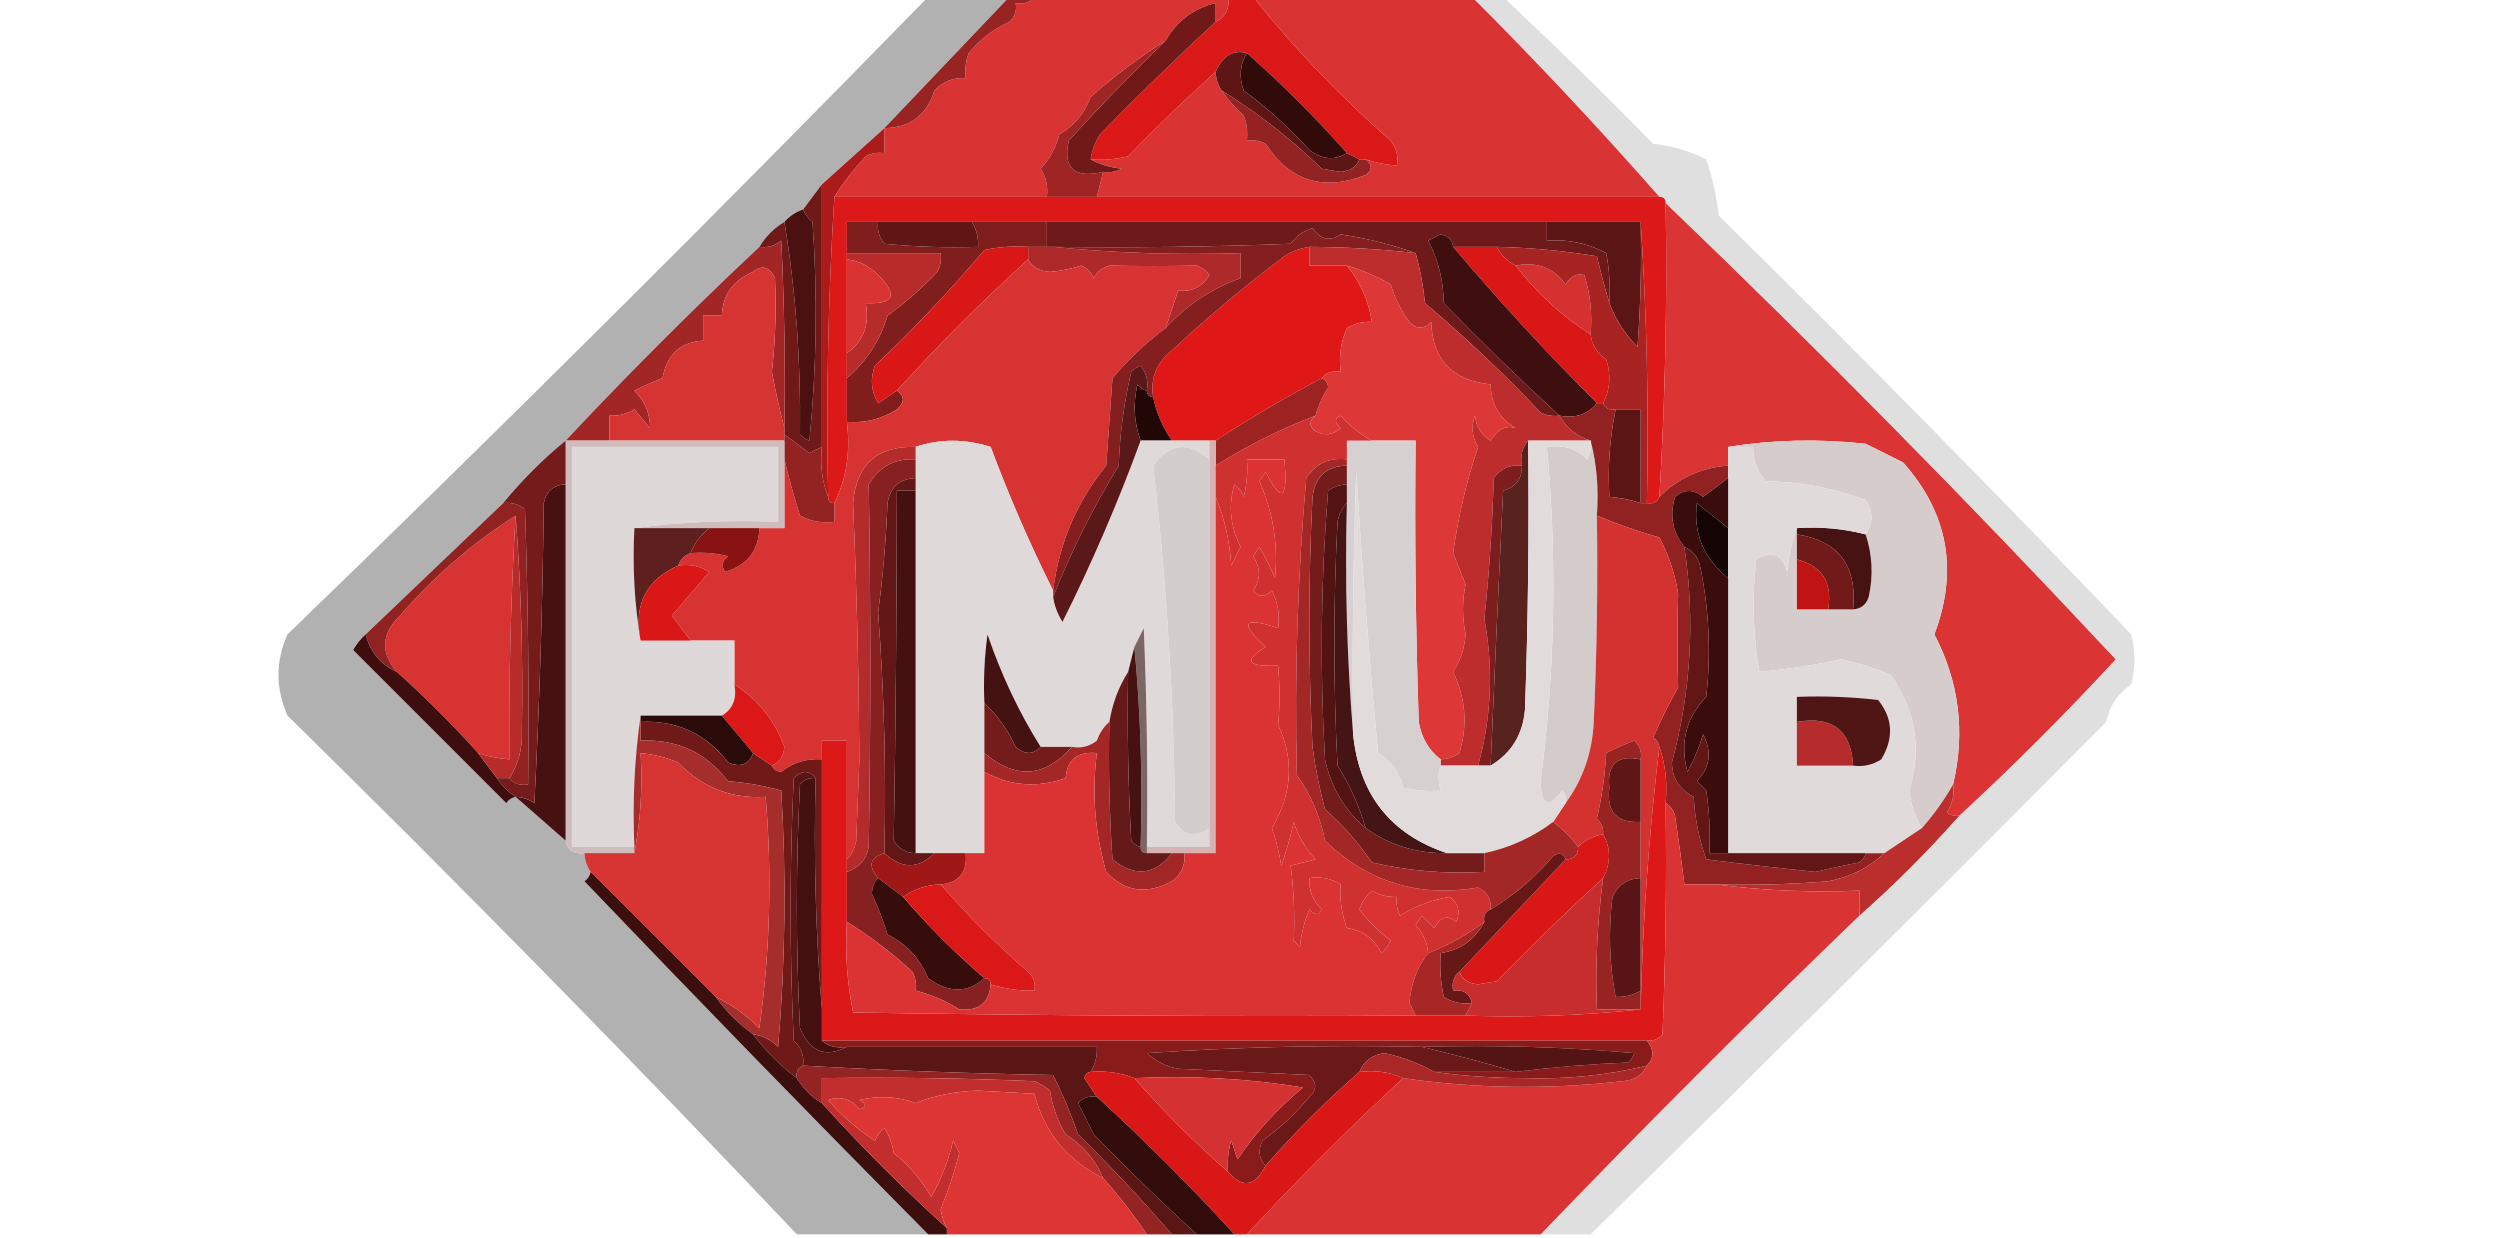 <?xml version="1.0" encoding="UTF-8"?>
<!DOCTYPE svg PUBLIC "-//W3C//DTD SVG 1.1//EN" "http://www.w3.org/Graphics/SVG/1.1/DTD/svg11.dtd">
<svg xmlns="http://www.w3.org/2000/svg" version="1.1" width="400px" height="198px" style="shape-rendering:geometricPrecision; text-rendering:geometricPrecision; image-rendering:optimizeQuality; fill-rule:evenodd; clip-rule:evenodd" xmlns:xlink="http://www.w3.org/1999/xlink">
<g><path style="opacity:0.307" fill="#030101" d="M 148.5,-0.5 C 152.833,-0.5 157.167,-0.5 161.5,-0.5C 154.833,6.5 148.167,13.5 141.5,20.5C 138.167,23.5 134.833,26.5 131.5,29.5C 130.512,30.795 129.512,32.128 128.5,33.5C 127.29,33.932 126.29,34.599 125.5,35.5C 123.833,36.5 122.5,37.833 121.5,39.5C 110.833,49.5 100.5,59.833 90.5,70.5C 86.833,73.5 83.5,76.833 80.5,80.5C 73.14,87.528 65.807,94.528 58.5,101.5C 57.733,102.172 57.066,103.005 56.5,104C 64.667,112.167 72.833,120.333 81,128.5C 81.383,127.944 81.883,127.611 82.5,127.5C 85.167,129.833 87.833,132.167 90.5,134.5C 90.821,136.048 91.821,136.715 93.5,136.5C 93.557,137.609 93.89,138.609 94.5,139.5C 94.389,140.117 94.056,140.617 93.5,141C 111.673,160.006 130.006,178.84 148.5,197.5C 141.5,197.5 134.5,197.5 127.5,197.5C 100.898,169.397 73.731,141.73 46,114.5C 44.077,110.138 44.077,105.805 46,101.5C 80.674,67.993 114.84,33.993 148.5,-0.5 Z"/></g>
<g><path style="opacity:1" fill="#da3333" d="M 165.5,-0.5 C 175.833,-0.5 186.167,-0.5 196.5,-0.5C 196.771,1.38 196.104,2.713 194.5,3.5C 194.5,2.5 194.5,1.5 194.5,0.5C 190.999,1.328 188.332,3.328 186.5,6.5C 182.311,9.155 178.311,12.155 174.5,15.5C 173.557,18.109 171.89,20.109 169.5,21.5C 168.92,23.637 167.92,25.47 166.5,27C 167.38,28.356 167.714,29.856 167.5,31.5C 156.167,31.5 144.833,31.5 133.5,31.5C 134.896,29.252 136.563,27.086 138.5,25C 139.448,24.517 140.448,24.351 141.5,24.5C 141.5,23.167 141.5,21.833 141.5,20.5C 145.589,20.451 148.256,18.451 149.5,14.5C 150.85,13.05 152.516,12.383 154.5,12.5C 154.343,11.127 154.51,9.793 155,8.5C 156.759,6.333 158.926,4.666 161.5,3.5C 162.386,2.675 162.719,1.675 162.5,0.5C 163.791,0.737 164.791,0.404 165.5,-0.5 Z"/></g>
<g><path style="opacity:1" fill="#da3333" d="M 200.5,-0.5 C 212.167,-0.5 223.833,-0.5 235.5,-0.5C 245.866,9.865 255.866,20.532 265.5,31.5C 235.5,31.5 205.5,31.5 175.5,31.5C 175.833,30.167 176.167,28.833 176.5,27.5C 177.552,27.649 178.552,27.483 179.5,27C 177.618,26.802 175.952,26.302 174.5,25.5C 176.527,25.662 178.527,25.495 180.5,25C 185.035,20.297 189.702,15.797 194.5,11.5C 194.557,12.609 194.89,13.609 195.5,14.5C 196.458,15.962 197.624,17.295 199,18.5C 199.49,19.793 199.657,21.127 199.5,22.5C 200.552,22.351 201.552,22.517 202.5,23C 206.382,28.975 211.715,30.642 218.5,28C 219.598,27.23 219.598,26.397 218.5,25.5C 220.117,26.038 221.784,26.371 223.5,26.5C 223.762,25.022 223.429,23.689 222.5,22.5C 214.422,15.425 207.089,7.758 200.5,-0.5 Z"/></g>
<g><path style="opacity:0.127" fill="#050101" d="M 235.5,-0.5 C 237.167,-0.5 238.833,-0.5 240.5,-0.5C 248.605,7.104 256.605,14.937 264.5,23C 267.506,23.332 270.34,24.166 273,25.5C 273.988,28.424 274.654,31.424 275,34.5C 297.28,56.448 319.28,78.781 341,101.5C 341.667,104.167 341.667,106.833 341,109.5C 338.852,110.977 337.518,112.977 337,115.5C 309.605,143.062 282.105,170.395 254.5,197.5C 251.833,197.5 249.167,197.5 246.5,197.5C 263.167,180.167 280.167,163.167 297.5,146.5C 303.113,141.554 308.446,136.221 313.5,130.5C 322.119,122.548 330.452,114.215 338.5,105.5C 315.175,80.508 291.175,56.175 266.5,32.5C 266.5,31.833 266.167,31.5 265.5,31.5C 255.866,20.532 245.866,9.865 235.5,-0.5 Z"/></g>
<g><path style="opacity:1" fill="#da1818" d="M 196.5,-0.5 C 197.833,-0.5 199.167,-0.5 200.5,-0.5C 207.089,7.758 214.422,15.425 222.5,22.5C 223.429,23.689 223.762,25.022 223.5,26.5C 221.784,26.371 220.117,26.038 218.5,25.5C 218.167,25.5 217.833,25.5 217.5,25.5C 216.833,25.167 216.167,24.833 215.5,24.5C 210.5,18.833 205.167,13.5 199.5,8.5C 197.315,7.913 195.648,8.913 194.5,11.5C 189.702,15.797 185.035,20.297 180.5,25C 178.527,25.495 176.527,25.662 174.5,25.5C 174.709,24.078 175.209,22.745 176,21.5C 182.009,15.325 188.175,9.325 194.5,3.5C 196.104,2.713 196.771,1.38 196.5,-0.5 Z"/></g>
<g><path style="opacity:1" fill="#972323" d="M 161.5,-0.5 C 162.833,-0.5 164.167,-0.5 165.5,-0.5C 164.791,0.404 163.791,0.737 162.5,0.5C 162.719,1.675 162.386,2.675 161.5,3.5C 158.926,4.666 156.759,6.333 155,8.5C 154.51,9.793 154.343,11.127 154.5,12.5C 152.516,12.383 150.85,13.05 149.5,14.5C 148.256,18.451 145.589,20.451 141.5,20.5C 148.167,13.5 154.833,6.5 161.5,-0.5 Z"/></g>
<g><path style="opacity:1" fill="#9f2525" d="M 186.5,6.5 C 181.145,11.687 175.979,17.021 171,22.5C 170.044,26.925 171.877,28.592 176.5,27.5C 176.167,28.833 175.833,30.167 175.5,31.5C 172.833,31.5 170.167,31.5 167.5,31.5C 167.714,29.856 167.38,28.356 166.5,27C 167.92,25.47 168.92,23.637 169.5,21.5C 171.89,20.109 173.557,18.109 174.5,15.5C 178.311,12.155 182.311,9.155 186.5,6.5 Z"/></g>
<g><path style="opacity:1" fill="#711919" d="M 194.5,3.5 C 188.175,9.325 182.009,15.325 176,21.5C 175.209,22.745 174.709,24.078 174.5,25.5C 175.952,26.302 177.618,26.802 179.5,27C 178.552,27.483 177.552,27.649 176.5,27.5C 171.877,28.592 170.044,26.925 171,22.5C 175.979,17.021 181.145,11.687 186.5,6.5C 188.332,3.328 190.999,1.328 194.5,0.5C 194.5,1.5 194.5,2.5 194.5,3.5 Z"/></g>
<g><path style="opacity:1" fill="#300b0a" d="M 199.5,8.5 C 205.167,13.5 210.5,18.833 215.5,24.5C 213.565,25.709 211.565,25.542 209.5,24C 206.299,20.464 202.799,17.297 199,14.5C 198.211,12.288 198.378,10.288 199.5,8.5 Z"/></g>
<g><path style="opacity:1" fill="#5d1516" d="M 199.5,8.5 C 198.378,10.288 198.211,12.288 199,14.5C 202.799,17.297 206.299,20.464 209.5,24C 211.565,25.542 213.565,25.709 215.5,24.5C 216.167,24.833 216.833,25.167 217.5,25.5C 217.03,26.694 216.03,27.36 214.5,27.5C 213.5,27.333 212.5,27.167 211.5,27C 206.583,22.244 201.25,18.077 195.5,14.5C 194.89,13.609 194.557,12.609 194.5,11.5C 195.648,8.913 197.315,7.913 199.5,8.5 Z"/></g>
<g><path style="opacity:1" fill="#932222" d="M 195.5,14.5 C 201.25,18.077 206.583,22.244 211.5,27C 212.5,27.167 213.5,27.333 214.5,27.5C 216.03,27.36 217.03,26.694 217.5,25.5C 217.833,25.5 218.167,25.5 218.5,25.5C 219.598,26.397 219.598,27.23 218.5,28C 211.715,30.642 206.382,28.975 202.5,23C 201.552,22.517 200.552,22.351 199.5,22.5C 199.657,21.127 199.49,19.793 199,18.5C 197.624,17.295 196.458,15.962 195.5,14.5 Z"/></g>
<g><path style="opacity:1" fill="#dc1918" d="M 133.5,31.5 C 144.833,31.5 156.167,31.5 167.5,31.5C 170.167,31.5 172.833,31.5 175.5,31.5C 205.5,31.5 235.5,31.5 265.5,31.5C 266.167,31.5 266.5,31.833 266.5,32.5C 266.771,48.195 266.437,63.862 265.5,79.5C 265.158,80.338 264.492,80.672 263.5,80.5C 263.829,65.324 263.496,50.324 262.5,35.5C 257.5,35.5 252.5,35.5 247.5,35.5C 220.833,35.5 194.167,35.5 167.5,35.5C 163.5,35.5 159.5,35.5 155.5,35.5C 150.5,35.5 145.5,35.5 140.5,35.5C 138.833,35.5 137.167,35.5 135.5,35.5C 135.5,37.167 135.5,38.833 135.5,40.5C 135.5,40.833 135.5,41.167 135.5,41.5C 135.5,46.5 135.5,51.5 135.5,56.5C 135.5,57.833 135.5,59.167 135.5,60.5C 135.5,62.833 135.5,65.167 135.5,67.5C 136.097,72.294 135.43,76.627 133.5,80.5C 132.833,80.5 132.5,80.167 132.5,79.5C 132.17,63.325 132.504,47.325 133.5,31.5 Z"/></g>
<g><path style="opacity:1" fill="#db3434" d="M 266.5,32.5 C 291.175,56.175 315.175,80.508 338.5,105.5C 330.452,114.215 322.119,122.548 313.5,130.5C 312.761,130.631 312.094,130.464 311.5,130C 312.38,128.644 312.714,127.144 312.5,125.5C 314.469,117.117 313.469,109.117 309.5,101.5C 313.364,91.263 311.697,82.096 304.5,74C 302.5,73 300.5,72 298.5,71C 290.988,70.178 283.655,70.345 276.5,71.5C 276.5,72.5 276.5,73.5 276.5,74.5C 272.182,74.827 268.515,76.494 265.5,79.5C 266.437,63.862 266.771,48.195 266.5,32.5 Z"/></g>
<g><path style="opacity:1" fill="#5b1515" d="M 247.5,35.5 C 252.5,35.5 257.5,35.5 262.5,35.5C 262.666,42.175 262.5,48.842 262,55.5C 259.964,53.408 258.464,51.075 257.5,48.5C 257.664,45.813 257.497,43.146 257,40.5C 254.049,38.924 250.883,38.257 247.5,38.5C 247.5,37.5 247.5,36.5 247.5,35.5 Z"/></g>
<g><path style="opacity:1" fill="#6f1a1a" d="M 167.5,35.5 C 194.167,35.5 220.833,35.5 247.5,35.5C 247.5,36.5 247.5,37.5 247.5,38.5C 250.883,38.257 254.049,38.924 257,40.5C 257.497,43.146 257.664,45.813 257.5,48.5C 256.79,46.107 256.123,43.607 255.5,41C 250.05,40.114 244.716,39.614 239.5,39.5C 237.167,39.5 234.833,39.5 232.5,39.5C 232.38,38.414 231.713,37.747 230.5,37.5C 229.833,37.833 229.167,38.167 228.5,38.5C 230.13,41.578 230.963,44.911 231,48.5C 237.116,54.786 243.283,60.786 249.5,66.5C 248.448,66.65 247.448,66.483 246.5,66C 240.636,59.801 234.469,53.968 228,48.5C 227.728,45.746 227.228,43.08 226.5,40.5C 222.706,39.137 218.706,38.137 214.5,37.5C 212.79,38.687 211.29,38.354 210,36.5C 208.566,36.93 207.399,37.764 206.5,39C 193.838,39.5 181.171,39.667 168.5,39.5C 168.167,39.5 167.833,39.5 167.5,39.5C 167.5,38.167 167.5,36.833 167.5,35.5 Z"/></g>
<g><path style="opacity:1" fill="#801d1d" d="M 140.5,35.5 C 140.33,36.822 140.663,37.989 141.5,39C 146.489,39.499 151.489,39.666 156.5,39.5C 156.567,38.041 156.234,36.708 155.5,35.5C 159.5,35.5 163.5,35.5 167.5,35.5C 167.5,36.833 167.5,38.167 167.5,39.5C 166.5,39.5 165.5,39.5 164.5,39.5C 162.143,39.337 159.81,39.503 157.5,40C 151.977,46.522 146.143,52.688 140,58.5C 139.192,60.579 139.359,62.579 140.5,64.5C 141.518,63.807 142.518,63.141 143.5,62.5C 144.776,63.386 144.776,64.386 143.5,65.5C 141.057,67.055 138.39,67.722 135.5,67.5C 135.5,65.167 135.5,62.833 135.5,60.5C 138.621,57.861 140.788,54.528 142,50.5C 144.895,48.392 147.561,46.059 150,43.5C 150.483,42.552 150.649,41.552 150.5,40.5C 145.5,40.5 140.5,40.5 135.5,40.5C 135.5,38.833 135.5,37.167 135.5,35.5C 137.167,35.5 138.833,35.5 140.5,35.5 Z"/></g>
<g><path style="opacity:1" fill="#611616" d="M 140.5,35.5 C 145.5,35.5 150.5,35.5 155.5,35.5C 156.234,36.708 156.567,38.041 156.5,39.5C 151.489,39.666 146.489,39.499 141.5,39C 140.663,37.989 140.33,36.822 140.5,35.5 Z"/></g>
<g><path style="opacity:1" fill="#da1717" d="M 164.5,39.5 C 164.5,40.167 164.5,40.833 164.5,41.5C 157.167,48.167 150.167,55.167 143.5,62.5C 142.518,63.141 141.518,63.807 140.5,64.5C 139.359,62.579 139.192,60.579 140,58.5C 146.143,52.688 151.977,46.522 157.5,40C 159.81,39.503 162.143,39.337 164.5,39.5 Z"/></g>
<g><path style="opacity:1" fill="#da1717" d="M 232.5,39.5 C 234.833,39.5 237.167,39.5 239.5,39.5C 240.167,40.833 241.167,41.833 242.5,42.5C 245.895,46.898 249.895,50.564 254.5,53.5C 254.685,55.196 255.519,56.529 257,57.5C 257.796,60.038 257.629,62.372 256.5,64.5C 256.167,64.5 255.833,64.5 255.5,64.5C 247.443,56.447 239.777,48.113 232.5,39.5 Z"/></g>
<g><path style="opacity:1" fill="#ae2929" d="M 164.5,39.5 C 165.5,39.5 166.5,39.5 167.5,39.5C 167.833,39.5 168.167,39.5 168.5,39.5C 178.319,40.494 188.319,40.827 198.5,40.5C 198.5,41.833 198.5,43.167 198.5,44.5C 193.825,46.17 189.825,48.836 186.5,52.5C 187.167,50.5 187.833,48.5 188.5,46.5C 190.716,46.725 192.383,45.892 193.5,44C 192.975,43.308 192.308,42.808 191.5,42.5C 186.855,42.589 182.189,42.589 177.5,42.5C 176.353,42.818 175.519,43.484 175,44.5C 174.612,43.572 173.945,42.905 173,42.5C 171.374,43.018 169.707,43.352 168,43.5C 166.319,43.392 165.152,42.725 164.5,41.5C 164.5,40.833 164.5,40.167 164.5,39.5 Z"/></g>
<g><path style="opacity:1" fill="#df1717" d="M 209.5,39.5 C 209.5,40.5 209.5,41.5 209.5,42.5C 211.5,42.5 213.5,42.5 215.5,42.5C 217.644,45.122 218.977,48.122 219.5,51.5C 218.07,51.421 216.736,51.754 215.5,52.5C 214.526,54.743 214.192,57.076 214.5,59.5C 213.209,59.263 212.209,59.596 211.5,60.5C 205.669,63.581 200.002,66.915 194.5,70.5C 194.167,70.5 193.833,70.5 193.5,70.5C 191.5,70.5 189.5,70.5 187.5,70.5C 186.011,68.355 185.011,66.022 184.5,63.5C 184.104,60.956 184.771,58.789 186.5,57C 192.49,51.35 198.824,46.017 205.5,41C 206.745,40.209 208.078,39.709 209.5,39.5 Z"/></g>
<g><path style="opacity:1" fill="#ab1b1b" d="M 141.5,20.5 C 141.5,21.833 141.5,23.167 141.5,24.5C 140.448,24.351 139.448,24.517 138.5,25C 136.563,27.086 134.896,29.252 133.5,31.5C 132.504,47.325 132.17,63.325 132.5,79.5C 131.527,77.052 131.194,74.385 131.5,71.5C 131.5,57.5 131.5,43.5 131.5,29.5C 134.833,26.5 138.167,23.5 141.5,20.5 Z"/></g>
<g><path style="opacity:1" fill="#b82b2b" d="M 135.5,41.5 C 135.5,41.167 135.5,40.833 135.5,40.5C 140.5,40.5 145.5,40.5 150.5,40.5C 150.649,41.552 150.483,42.552 150,43.5C 147.561,46.059 144.895,48.392 142,50.5C 140.788,54.528 138.621,57.861 135.5,60.5C 135.5,59.167 135.5,57.833 135.5,56.5C 138.172,54.609 139.172,51.942 138.5,48.5C 143.062,48.721 143.728,47.221 140.5,44C 139.1,42.562 137.433,41.729 135.5,41.5 Z"/></g>
<g><path style="opacity:1" fill="#da3333" d="M 135.5,41.5 C 137.433,41.729 139.1,42.562 140.5,44C 143.728,47.221 143.062,48.721 138.5,48.5C 139.172,51.942 138.172,54.609 135.5,56.5C 135.5,51.5 135.5,46.5 135.5,41.5 Z"/></g>
<g><path style="opacity:1" fill="#d83333" d="M 164.5,41.5 C 165.152,42.725 166.319,43.392 168,43.5C 169.707,43.352 171.374,43.018 173,42.5C 173.945,42.905 174.612,43.572 175,44.5C 175.519,43.484 176.353,42.818 177.5,42.5C 182.189,42.589 186.855,42.589 191.5,42.5C 192.308,42.808 192.975,43.308 193.5,44C 192.383,45.892 190.716,46.725 188.5,46.5C 187.833,48.5 187.167,50.5 186.5,52.5C 183.489,54.721 180.655,57.387 178,60.5C 177.667,65.167 177.333,69.833 177,74.5C 172.291,80.265 169.457,86.931 168.5,94.5C 164.802,87.1 161.468,79.433 158.5,71.5C 154.351,70.191 150.351,70.191 146.5,71.5C 140.318,71.349 136.985,74.349 136.5,80.5C 137.082,94.177 137.415,107.844 137.5,121.5C 137.333,125.833 137.167,130.167 137,134.5C 136.768,135.737 136.268,136.737 135.5,137.5C 135.5,131.167 135.5,124.833 135.5,118.5C 134.167,118.5 132.833,118.5 131.5,118.5C 131.5,119.5 131.5,120.5 131.5,121.5C 129.088,121.331 126.921,121.997 125,123.5C 124.235,123.43 123.735,123.097 123.5,122.5C 124.693,122.03 125.36,121.03 125.5,119.5C 123.994,115.318 121.328,111.985 117.5,109.5C 117.5,107.167 117.5,104.833 117.5,102.5C 115.167,102.5 112.833,102.5 110.5,102.5C 109.524,101.185 108.524,99.852 107.5,98.5C 109.5,96.167 111.5,93.833 113.5,91.5C 111.955,90.548 110.288,90.215 108.5,90.5C 108.833,89.5 109.5,88.833 110.5,88.5C 112.527,88.338 114.527,88.504 116.5,89C 115.549,89.718 115.383,90.551 116,91.5C 119.545,90.46 121.379,88.127 121.5,84.5C 122.833,84.5 124.167,84.5 125.5,84.5C 125.5,80.833 125.5,77.167 125.5,73.5C 126.194,76.421 127.027,79.421 128,82.5C 129.699,83.406 131.533,83.739 133.5,83.5C 133.5,82.5 133.5,81.5 133.5,80.5C 135.43,76.627 136.097,72.294 135.5,67.5C 138.39,67.722 141.057,67.055 143.5,65.5C 144.776,64.386 144.776,63.386 143.5,62.5C 150.167,55.167 157.167,48.167 164.5,41.5 Z"/></g>
<g><path style="opacity:1" fill="#dd3837" d="M 215.5,42.5 C 217.928,43.212 220.261,44.212 222.5,45.5C 223.173,47.689 224.173,49.689 225.5,51.5C 226.651,52.731 227.817,52.731 229,51.5C 229.181,57.534 232.347,60.868 238.5,61.5C 238.542,64.585 239.875,66.919 242.5,68.5C 240.981,67.983 239.648,68.65 238.5,70.5C 237.029,69.62 236.196,68.286 236,66.5C 235.349,68.235 235.515,69.902 236.5,71.5C 234.634,77.027 233.3,82.693 232.5,88.5C 233.167,90.167 233.833,91.833 234.5,93.5C 233.944,96.053 233.944,98.72 234.5,101.5C 234.33,103.715 233.663,105.715 232.5,107.5C 234.524,111.711 234.857,116.044 233.5,120.5C 232.583,121.127 231.583,121.461 230.5,121.5C 228.59,120.025 227.424,118.025 227,115.5C 226.5,100.504 226.333,85.504 226.5,70.5C 224.167,70.5 221.833,70.5 219.5,70.5C 217.648,69.482 215.981,68.149 214.5,66.5C 213.494,66.938 213.494,67.604 214.5,68.5C 213.277,69.614 211.944,69.781 210.5,69C 209.402,68.23 209.402,67.397 210.5,66.5C 210.92,64.906 211.586,63.406 212.5,62C 212.43,61.235 212.097,60.735 211.5,60.5C 212.209,59.596 213.209,59.263 214.5,59.5C 214.192,57.076 214.526,54.743 215.5,52.5C 216.736,51.754 218.07,51.421 219.5,51.5C 218.977,48.122 217.644,45.122 215.5,42.5 Z"/></g>
<g><path style="opacity:1" fill="#851e1e" d="M 226.5,40.5 C 220.825,39.852 215.158,39.519 209.5,39.5C 208.078,39.709 206.745,40.209 205.5,41C 198.824,46.017 192.49,51.35 186.5,57C 184.771,58.789 184.104,60.956 184.5,63.5C 183.833,63.5 183.5,63.167 183.5,62.5C 183.762,61.022 183.429,59.689 182.5,58.5C 181.914,58.709 181.414,59.043 181,59.5C 179.839,64.416 179.173,69.416 179,74.5C 174.875,81.257 171.375,88.257 168.5,95.5C 168.5,95.167 168.5,94.833 168.5,94.5C 169.457,86.931 172.291,80.265 177,74.5C 177.333,69.833 177.667,65.167 178,60.5C 180.655,57.387 183.489,54.721 186.5,52.5C 189.825,48.836 193.825,46.17 198.5,44.5C 198.5,43.167 198.5,41.833 198.5,40.5C 188.319,40.827 178.319,40.494 168.5,39.5C 181.171,39.667 193.838,39.5 206.5,39C 207.399,37.764 208.566,36.93 210,36.5C 211.29,38.354 212.79,38.687 214.5,37.5C 218.706,38.137 222.706,39.137 226.5,40.5 Z"/></g>
<g><path style="opacity:1" fill="#d53131" d="M 242.5,42.5 C 245.908,41.828 248.575,42.828 250.5,45.5C 251.258,44.189 252.258,43.689 253.5,44C 254.451,47.057 254.784,50.223 254.5,53.5C 249.895,50.564 245.895,46.898 242.5,42.5 Z"/></g>
<g><path style="opacity:1" fill="#6f1919" d="M 131.5,29.5 C 131.5,43.5 131.5,57.5 131.5,71.5C 130.85,71.804 130.183,72.137 129.5,72.5C 128.148,71.476 126.815,70.476 125.5,69.5C 125.5,69.167 125.5,68.833 125.5,68.5C 125.666,58.494 125.5,48.494 125,38.5C 123.989,39.337 122.822,39.67 121.5,39.5C 122.5,37.833 123.833,36.5 125.5,35.5C 127.316,46.456 128.149,57.789 128,69.5C 128.414,69.957 128.914,70.291 129.5,70.5C 130.666,58.848 130.833,47.181 130,35.5C 129.283,34.956 128.783,34.289 128.5,33.5C 129.512,32.128 130.512,30.795 131.5,29.5 Z"/></g>
<g><path style="opacity:1" fill="#4b1111" d="M 128.5,33.5 C 128.783,34.289 129.283,34.956 130,35.5C 130.833,47.181 130.666,58.848 129.5,70.5C 128.914,70.291 128.414,69.957 128,69.5C 128.149,57.789 127.316,46.456 125.5,35.5C 126.29,34.599 127.29,33.932 128.5,33.5 Z"/></g>
<g><path style="opacity:1" fill="#3e0f0e" d="M 232.5,39.5 C 239.777,48.113 247.443,56.447 255.5,64.5C 254.082,66.308 252.082,66.975 249.5,66.5C 243.283,60.786 237.116,54.786 231,48.5C 230.963,44.911 230.13,41.578 228.5,38.5C 229.167,38.167 229.833,37.833 230.5,37.5C 231.713,37.747 232.38,38.414 232.5,39.5 Z"/></g>
<g><path style="opacity:1" fill="#a72423" d="M 262.5,35.5 C 263.496,50.324 263.829,65.324 263.5,80.5C 263.167,80.5 262.833,80.5 262.5,80.5C 262.5,75.5 262.5,70.5 262.5,65.5C 261.167,65.5 259.833,65.5 258.5,65.5C 257.508,65.672 256.842,65.338 256.5,64.5C 257.629,62.372 257.796,60.038 257,57.5C 255.519,56.529 254.685,55.196 254.5,53.5C 254.784,50.223 254.451,47.057 253.5,44C 252.258,43.689 251.258,44.189 250.5,45.5C 248.575,42.828 245.908,41.828 242.5,42.5C 241.167,41.833 240.167,40.833 239.5,39.5C 244.716,39.614 250.05,40.114 255.5,41C 256.123,43.607 256.79,46.107 257.5,48.5C 258.464,51.075 259.964,53.408 262,55.5C 262.5,48.842 262.666,42.175 262.5,35.5 Z"/></g>
<g><path style="opacity:1" fill="#a22626" d="M 125.5,68.5 C 124.756,65.64 124.089,62.64 123.5,59.5C 124.053,54.647 124.22,49.647 124,44.5C 123.072,42.665 121.906,42.332 120.5,43.5C 117.317,44.823 115.65,47.156 115.5,50.5C 114.5,50.5 113.5,50.5 112.5,50.5C 112.5,51.833 112.5,53.167 112.5,54.5C 108.846,54.751 106.679,56.751 106,60.5C 104.491,61.09 102.991,61.756 101.5,62.5C 103.211,64.24 104.044,66.24 104,68.5C 103.167,67.5 102.333,66.5 101.5,65.5C 100.264,66.246 98.93,66.579 97.5,66.5C 97.5,67.833 97.5,69.167 97.5,70.5C 95.167,70.5 92.833,70.5 90.5,70.5C 100.5,59.833 110.833,49.5 121.5,39.5C 122.822,39.67 123.989,39.337 125,38.5C 125.5,48.494 125.666,58.494 125.5,68.5 Z"/></g>
<g><path style="opacity:1" fill="#bd2d2d" d="M 209.5,39.5 C 215.158,39.519 220.825,39.852 226.5,40.5C 227.228,43.08 227.728,45.746 228,48.5C 234.469,53.968 240.636,59.801 246.5,66C 247.448,66.483 248.448,66.65 249.5,66.5C 250.672,68.539 252.338,69.872 254.5,70.5C 251.167,70.5 247.833,70.5 244.5,70.5C 243.566,71.568 243.232,72.901 243.5,74.5C 241.61,74.296 240.11,74.963 239,76.5C 238.784,84.036 238.284,91.536 237.5,99C 238.972,106.941 238.638,114.775 236.5,122.5C 234.5,122.5 232.5,122.5 230.5,122.5C 230.5,122.167 230.5,121.833 230.5,121.5C 231.583,121.461 232.583,121.127 233.5,120.5C 234.857,116.044 234.524,111.711 232.5,107.5C 233.663,105.715 234.33,103.715 234.5,101.5C 233.944,98.72 233.944,96.053 234.5,93.5C 233.833,91.833 233.167,90.167 232.5,88.5C 233.3,82.693 234.634,77.027 236.5,71.5C 235.515,69.902 235.349,68.235 236,66.5C 236.196,68.286 237.029,69.62 238.5,70.5C 239.648,68.65 240.981,67.983 242.5,68.5C 239.875,66.919 238.542,64.585 238.5,61.5C 232.347,60.868 229.181,57.534 229,51.5C 227.817,52.731 226.651,52.731 225.5,51.5C 224.173,49.689 223.173,47.689 222.5,45.5C 220.261,44.212 217.928,43.212 215.5,42.5C 213.5,42.5 211.5,42.5 209.5,42.5C 209.5,41.5 209.5,40.5 209.5,39.5 Z"/></g>
<g><path style="opacity:1" fill="#210806" d="M 183.5,62.5 C 183.5,63.167 183.833,63.5 184.5,63.5C 185.011,66.022 186.011,68.355 187.5,70.5C 185.833,70.5 184.167,70.5 182.5,70.5C 181.431,67.592 181.264,64.592 182,61.5C 182.383,62.056 182.883,62.389 183.5,62.5 Z"/></g>
<g><path style="opacity:1" fill="#5c1515" d="M 258.5,65.5 C 259.833,65.5 261.167,65.5 262.5,65.5C 262.5,70.5 262.5,75.5 262.5,80.5C 260.883,79.962 259.216,79.629 257.5,79.5C 257.226,74.737 257.559,70.07 258.5,65.5 Z"/></g>
<g><path style="opacity:1" fill="#d63333" d="M 125.5,68.5 C 125.5,68.833 125.5,69.167 125.5,69.5C 125.5,69.833 125.5,70.167 125.5,70.5C 116.167,70.5 106.833,70.5 97.5,70.5C 97.5,69.167 97.5,67.833 97.5,66.5C 98.93,66.579 100.264,66.246 101.5,65.5C 102.333,66.5 103.167,67.5 104,68.5C 104.044,66.24 103.211,64.24 101.5,62.5C 102.991,61.756 104.491,61.09 106,60.5C 106.679,56.751 108.846,54.751 112.5,54.5C 112.5,53.167 112.5,51.833 112.5,50.5C 113.5,50.5 114.5,50.5 115.5,50.5C 115.65,47.156 117.317,44.823 120.5,43.5C 121.906,42.332 123.072,42.665 124,44.5C 124.22,49.647 124.053,54.647 123.5,59.5C 124.089,62.64 124.756,65.64 125.5,68.5 Z"/></g>
<g><path style="opacity:1" fill="#9c2322" d="M 211.5,60.5 C 212.097,60.735 212.43,61.235 212.5,62C 211.586,63.406 210.92,64.906 210.5,66.5C 204.969,68.599 199.636,71.265 194.5,74.5C 194.5,73.167 194.5,71.833 194.5,70.5C 200.002,66.915 205.669,63.581 211.5,60.5 Z"/></g>
<g><path style="opacity:1" fill="#932222" d="M 125.5,69.5 C 126.815,70.476 128.148,71.476 129.5,72.5C 130.183,72.137 130.85,71.804 131.5,71.5C 131.194,74.385 131.527,77.052 132.5,79.5C 132.5,80.167 132.833,80.5 133.5,80.5C 133.5,81.5 133.5,82.5 133.5,83.5C 131.533,83.739 129.699,83.406 128,82.5C 127.027,79.421 126.194,76.421 125.5,73.5C 125.5,72.5 125.5,71.5 125.5,70.5C 125.5,70.167 125.5,69.833 125.5,69.5 Z"/></g>
<g><path style="opacity:1" fill="#e0d9d9" d="M 168.5,94.5 C 168.5,94.833 168.5,95.167 168.5,95.5C 168.709,96.922 169.209,98.255 170,99.5C 174.712,90.075 178.879,80.408 182.5,70.5C 184.167,70.5 185.833,70.5 187.5,70.5C 189.5,70.5 191.5,70.5 193.5,70.5C 193.5,71.5 193.5,72.5 193.5,73.5C 190.112,70.579 187.112,70.912 184.5,74.5C 186.687,93.399 187.854,112.399 188,131.5C 189.459,133.81 191.292,134.143 193.5,132.5C 193.5,133.5 193.5,134.5 193.5,135.5C 190.167,135.5 186.833,135.5 183.5,135.5C 183.667,123.829 183.5,112.162 183,100.5C 182.487,101.527 181.987,102.527 181.5,103.5C 181.167,104.833 180.833,106.167 180.5,107.5C 178.98,109.89 177.98,112.557 177.5,115.5C 176.609,116.261 175.942,117.261 175.5,118.5C 174.311,119.429 172.978,119.762 171.5,119.5C 169.833,119.5 168.167,119.5 166.5,119.5C 163.02,113.937 160.186,107.937 158,101.5C 157.501,105.152 157.335,108.818 157.5,112.5C 157.5,115.167 157.5,117.833 157.5,120.5C 157.5,121.5 157.5,122.5 157.5,123.5C 157.5,127.833 157.5,132.167 157.5,136.5C 156.5,136.5 155.5,136.5 154.5,136.5C 152.833,136.5 151.167,136.5 149.5,136.5C 148.5,136.5 147.5,136.5 146.5,136.5C 146.5,117.167 146.5,97.833 146.5,78.5C 146.5,77.833 146.5,77.167 146.5,76.5C 146.5,75.5 146.5,74.5 146.5,73.5C 146.5,72.833 146.5,72.167 146.5,71.5C 150.351,70.191 154.351,70.191 158.5,71.5C 161.468,79.433 164.802,87.1 168.5,94.5 Z"/></g>
<g><path style="opacity:1" fill="#d4cdcd" d="M 193.5,73.5 C 193.5,93.167 193.5,112.833 193.5,132.5C 191.292,134.143 189.459,133.81 188,131.5C 187.854,112.399 186.687,93.399 184.5,74.5C 187.112,70.912 190.112,70.579 193.5,73.5 Z"/></g>
<g><path style="opacity:1" fill="#d4cbcb" d="M 254.5,70.5 C 255.483,74.298 255.817,78.298 255.5,82.5C 255.667,93.505 255.5,104.505 255,115.5C 254.765,120.375 253.265,124.709 250.5,128.5C 250.631,127.761 250.464,127.094 250,126.5C 247.704,129.388 246.538,128.888 246.5,125C 248.823,107.237 249.157,89.404 247.5,71.5C 250.044,71.104 252.211,71.771 254,73.5C 254.483,72.552 254.649,71.552 254.5,70.5 Z"/></g>
<g><path style="opacity:1" fill="#d6cccc" d="M 276.5,71.5 C 283.655,70.345 290.988,70.178 298.5,71C 300.5,72 302.5,73 304.5,74C 311.697,82.096 313.364,91.263 309.5,101.5C 313.469,109.117 314.469,117.117 312.5,125.5C 311.079,128.009 309.412,130.343 307.5,132.5C 306.385,130.693 305.719,128.693 305.5,126.5C 307.515,119.767 306.515,113.6 302.5,108C 299.915,106.872 297.248,106.039 294.5,105.5C 290.197,106.428 285.864,107.094 281.5,107.5C 280.47,101.537 280.303,95.537 281,89.5C 283.454,87.987 285.121,88.654 286,91.5C 286.186,88.964 286.686,86.631 287.5,84.5C 287.5,84.833 287.5,85.167 287.5,85.5C 287.5,86.833 287.5,88.167 287.5,89.5C 287.5,92.167 287.5,94.833 287.5,97.5C 289.167,97.5 290.833,97.5 292.5,97.5C 293.833,97.5 295.167,97.5 296.5,97.5C 297.75,97.423 298.583,96.756 299,95.5C 299.747,92.076 299.58,88.743 298.5,85.5C 299.752,83.661 299.752,81.828 298.5,80C 293.351,78.084 288.017,77.084 282.5,77C 281.139,75.416 280.472,73.582 280.5,71.5C 279.167,71.5 277.833,71.5 276.5,71.5 Z"/></g>
<g><path style="opacity:1" fill="#ded8d8" d="M 101.5,84.5 C 101.177,90.69 101.51,96.69 102.5,102.5C 105.167,102.5 107.833,102.5 110.5,102.5C 112.833,102.5 115.167,102.5 117.5,102.5C 117.5,104.833 117.5,107.167 117.5,109.5C 117.923,111.781 117.256,113.448 115.5,114.5C 111.167,114.5 106.833,114.5 102.5,114.5C 101.509,121.313 101.175,128.313 101.5,135.5C 98.167,135.5 94.833,135.5 91.5,135.5C 91.5,114.167 91.5,92.833 91.5,71.5C 102.5,71.5 113.5,71.5 124.5,71.5C 124.5,75.5 124.5,79.5 124.5,83.5C 116.648,83.175 108.982,83.508 101.5,84.5 Z"/></g>
<g><path style="opacity:1" fill="#d6b2b2" d="M 193.5,70.5 C 193.833,70.5 194.167,70.5 194.5,70.5C 194.5,71.833 194.5,73.167 194.5,74.5C 194.5,76.167 194.5,77.833 194.5,79.5C 194.5,98.5 194.5,117.5 194.5,136.5C 192.833,136.5 191.167,136.5 189.5,136.5C 188.833,136.5 188.167,136.5 187.5,136.5C 186.167,136.5 184.833,136.5 183.5,136.5C 183.5,136.167 183.5,135.833 183.5,135.5C 186.833,135.5 190.167,135.5 193.5,135.5C 193.5,134.5 193.5,133.5 193.5,132.5C 193.5,112.833 193.5,93.167 193.5,73.5C 193.5,72.5 193.5,71.5 193.5,70.5 Z"/></g>
<g><path style="opacity:1" fill="#cfbcbc" d="M 90.5,70.5 C 92.833,70.5 95.167,70.5 97.5,70.5C 106.833,70.5 116.167,70.5 125.5,70.5C 125.5,71.5 125.5,72.5 125.5,73.5C 125.5,77.167 125.5,80.833 125.5,84.5C 124.167,84.5 122.833,84.5 121.5,84.5C 118.833,84.5 116.167,84.5 113.5,84.5C 109.5,84.5 105.5,84.5 101.5,84.5C 108.982,83.508 116.648,83.175 124.5,83.5C 124.5,79.5 124.5,75.5 124.5,71.5C 113.5,71.5 102.5,71.5 91.5,71.5C 91.5,92.833 91.5,114.167 91.5,135.5C 94.833,135.5 98.167,135.5 101.5,135.5C 101.5,135.833 101.5,136.167 101.5,136.5C 98.833,136.5 96.167,136.5 93.5,136.5C 91.821,136.715 90.821,136.048 90.5,134.5C 90.5,115.5 90.5,96.5 90.5,77.5C 90.5,75.167 90.5,72.833 90.5,70.5 Z"/></g>
<g><path style="opacity:1" fill="#d6d0d0" d="M 219.5,70.5 C 221.833,70.5 224.167,70.5 226.5,70.5C 226.333,85.504 226.5,100.504 227,115.5C 227.424,118.025 228.59,120.025 230.5,121.5C 230.5,121.833 230.5,122.167 230.5,122.5C 230.074,123.528 230.074,124.861 230.5,126.5C 228.473,126.662 226.473,126.495 224.5,126C 223.971,123.571 222.637,121.738 220.5,120.5C 219.081,105.52 217.915,90.52 217,75.5C 216.5,89.496 216.333,103.496 216.5,117.5C 215.505,105.345 215.171,93.011 215.5,80.5C 215.5,79.5 215.5,78.5 215.5,77.5C 215.5,76.5 215.5,75.5 215.5,74.5C 215.5,74.167 215.5,73.833 215.5,73.5C 215.5,72.5 215.5,71.5 215.5,70.5C 216.833,70.5 218.167,70.5 219.5,70.5 Z"/></g>
<g><path style="opacity:1" fill="#451010" d="M 146.5,78.5 C 146.5,97.833 146.5,117.167 146.5,136.5C 144.983,136.489 143.816,135.823 143,134.5C 143.318,115.849 143.484,97.182 143.5,78.5C 144.5,78.5 145.5,78.5 146.5,78.5 Z"/></g>
<g><path style="opacity:1" fill="#5a1818" d="M 183.5,62.5 C 182.883,62.389 182.383,62.056 182,61.5C 181.264,64.592 181.431,67.592 182.5,70.5C 178.879,80.408 174.712,90.075 170,99.5C 169.209,98.255 168.709,96.922 168.5,95.5C 171.375,88.257 174.875,81.257 179,74.5C 179.173,69.416 179.839,64.416 181,59.5C 181.414,59.043 181.914,58.709 182.5,58.5C 183.429,59.689 183.762,61.022 183.5,62.5 Z"/></g>
<g><path style="opacity:1" fill="#150404" d="M 276.5,84.5 C 276.5,87.167 276.5,89.833 276.5,92.5C 272.577,89.334 270.91,85.334 271.5,80.5C 273.186,81.857 274.852,83.19 276.5,84.5 Z"/></g>
<g><path style="opacity:1" fill="#922221" d="M 255.5,64.5 C 255.833,64.5 256.167,64.5 256.5,64.5C 256.842,65.338 257.508,65.672 258.5,65.5C 257.559,70.07 257.226,74.737 257.5,79.5C 259.216,79.629 260.883,79.962 262.5,80.5C 262.833,80.5 263.167,80.5 263.5,80.5C 264.492,80.672 265.158,80.338 265.5,79.5C 268.515,76.494 272.182,74.827 276.5,74.5C 276.5,75.167 276.5,75.833 276.5,76.5C 275.185,77.476 273.852,78.476 272.5,79.5C 270.958,78.253 269.458,78.253 268,79.5C 267.109,82.498 267.609,85.164 269.5,87.5C 271.236,99.151 270.569,110.651 267.5,122C 267.581,124.557 268.747,126.39 271,127.5C 271.18,130.956 271.847,134.289 273,137.5C 278.78,138.232 284.613,138.899 290.5,139.5C 292.819,138.936 295.153,138.436 297.5,138C 298.056,137.617 298.389,137.117 298.5,136.5C 299.5,136.5 300.5,136.5 301.5,136.5C 299.035,138.837 296.035,140.337 292.5,141C 286.509,141.499 280.509,141.666 274.5,141.5C 272.833,141.5 271.167,141.5 269.5,141.5C 269.048,137.837 268.548,134.17 268,130.5C 267.722,129.584 267.222,128.918 266.5,128.5C 266.81,125.287 266.477,122.287 265.5,119.5C 265.389,118.883 265.056,118.383 264.5,118C 265.684,115.277 267.018,112.61 268.5,110C 268.355,104.912 268.355,99.912 268.5,95C 267.998,91.803 266.998,88.803 265.5,86C 262.041,85.016 258.708,83.85 255.5,82.5C 255.817,78.298 255.483,74.298 254.5,70.5C 252.338,69.872 250.672,68.539 249.5,66.5C 252.082,66.975 254.082,66.308 255.5,64.5 Z"/></g>
<g><path style="opacity:1" fill="#741b1b" d="M 215.5,74.5 C 215.5,75.5 215.5,76.5 215.5,77.5C 214.417,77.539 213.417,77.873 212.5,78.5C 211.334,92.822 211.167,107.155 212,121.5C 212.972,125.97 215.139,129.637 218.5,132.5C 222.322,135.231 226.656,136.564 231.5,136.5C 233.5,136.5 235.5,136.5 237.5,136.5C 237.5,137.5 237.5,138.5 237.5,139.5C 231.407,139.861 225.407,139.361 219.5,138C 217.333,134.803 214.833,131.97 212,129.5C 211.118,126.211 210.452,122.877 210,119.5C 209.333,106.167 209.333,92.833 210,79.5C 210.437,76.228 212.27,74.561 215.5,74.5 Z"/></g>
<g><path style="opacity:1" fill="#461212" d="M 287.5,85.5 C 287.5,85.167 287.5,84.833 287.5,84.5C 291.269,84.244 294.936,84.577 298.5,85.5C 299.58,88.743 299.747,92.076 299,95.5C 298.583,96.756 297.75,97.423 296.5,97.5C 297.172,90.529 294.172,86.529 287.5,85.5 Z"/></g>
<g><path style="opacity:1" fill="#721919" d="M 287.5,85.5 C 294.172,86.529 297.172,90.529 296.5,97.5C 295.167,97.5 293.833,97.5 292.5,97.5C 293.239,93.254 291.573,90.587 287.5,89.5C 287.5,88.167 287.5,86.833 287.5,85.5 Z"/></g>
<g><path style="opacity:1" fill="#891212" d="M 113.5,84.5 C 116.167,84.5 118.833,84.5 121.5,84.5C 121.379,88.127 119.545,90.46 116,91.5C 115.383,90.551 115.549,89.718 116.5,89C 114.527,88.504 112.527,88.338 110.5,88.5C 111.147,86.859 112.147,85.526 113.5,84.5 Z"/></g>
<g><path style="opacity:1" fill="#541313" d="M 215.5,77.5 C 215.5,78.5 215.5,79.5 215.5,80.5C 214.732,81.263 214.232,82.263 214,83.5C 213.333,96.5 213.333,109.5 214,122.5C 215.993,125.661 217.493,128.994 218.5,132.5C 215.139,129.637 212.972,125.97 212,121.5C 211.167,107.155 211.334,92.822 212.5,78.5C 213.417,77.873 214.417,77.539 215.5,77.5 Z"/></g>
<g><path style="opacity:1" fill="#5e201f" d="M 101.5,84.5 C 105.5,84.5 109.5,84.5 113.5,84.5C 112.147,85.526 111.147,86.859 110.5,88.5C 109.5,88.833 108.833,89.5 108.5,90.5C 103.354,92.792 101.354,96.792 102.5,102.5C 101.51,96.69 101.177,90.69 101.5,84.5 Z"/></g>
<g><path style="opacity:1" fill="#d43131" d="M 255.5,82.5 C 258.708,83.85 262.041,85.016 265.5,86C 266.998,88.803 267.998,91.803 268.5,95C 268.355,99.912 268.355,104.912 268.5,110C 267.018,112.61 265.684,115.277 264.5,118C 265.056,118.383 265.389,118.883 265.5,119.5C 263.839,133.304 262.839,147.304 262.5,161.5C 262.5,160.5 262.5,159.5 262.5,158.5C 262.5,152.5 262.5,146.5 262.5,140.5C 262.5,137.5 262.5,134.5 262.5,131.5C 262.5,128.167 262.5,124.833 262.5,121.5C 262.719,120.325 262.386,119.325 261.5,118.5C 259.941,119.074 258.441,119.74 257,120.5C 256.793,124.089 256.293,127.589 255.5,131C 256.252,131.671 256.586,132.504 256.5,133.5C 254.938,133.733 253.605,134.4 252.5,135.5C 251.375,134 250.041,132.667 248.5,131.5C 249.167,130.5 249.833,129.5 250.5,128.5C 253.265,124.709 254.765,120.375 255,115.5C 255.5,104.505 255.667,93.505 255.5,82.5 Z"/></g>
<g><path style="opacity:1" fill="#471011" d="M 90.5,77.5 C 90.5,96.5 90.5,115.5 90.5,134.5C 87.833,132.167 85.167,129.833 82.5,127.5C 83.583,127.539 84.583,127.873 85.5,128.5C 86.333,112.51 86.833,96.51 87,80.5C 87.422,78.574 88.589,77.574 90.5,77.5 Z"/></g>
<g><path style="opacity:1" fill="#d73333" d="M 82.5,82.5 C 81.739,95.298 81.405,108.298 81.5,121.5C 79.784,121.371 78.117,121.038 76.5,120.5C 72.386,115.93 68.053,111.597 63.5,107.5C 60.836,104.436 61.003,101.436 64,98.5C 69.494,92.158 75.66,86.824 82.5,82.5 Z"/></g>
<g><path style="opacity:1" fill="#621616" d="M 146.5,76.5 C 146.5,77.167 146.5,77.833 146.5,78.5C 145.5,78.5 144.5,78.5 143.5,78.5C 143.484,97.182 143.318,115.849 143,134.5C 143.816,135.823 144.983,136.489 146.5,136.5C 147.5,136.5 148.5,136.5 149.5,136.5C 146.955,139.075 144.288,139.075 141.5,136.5C 141.805,123.629 141.472,110.796 140.5,98C 141.269,92.204 141.769,86.371 142,80.5C 142.432,77.928 143.932,76.594 146.5,76.5 Z"/></g>
<g><path style="opacity:1" fill="#7d1d1d" d="M 243.5,74.5 C 243.55,76.59 242.55,77.923 240.5,78.5C 239.785,93.186 239.118,107.853 238.5,122.5C 237.833,122.5 237.167,122.5 236.5,122.5C 238.638,114.775 238.972,106.941 237.5,99C 238.284,91.536 238.784,84.036 239,76.5C 240.11,74.963 241.61,74.296 243.5,74.5 Z"/></g>
<g><path style="opacity:1" fill="#d91716" d="M 108.5,90.5 C 110.288,90.215 111.955,90.548 113.5,91.5C 111.5,93.833 109.5,96.167 107.5,98.5C 108.524,99.852 109.524,101.185 110.5,102.5C 107.833,102.5 105.167,102.5 102.5,102.5C 101.354,96.792 103.354,92.792 108.5,90.5 Z"/></g>
<g><path style="opacity:1" fill="#c01414" d="M 287.5,89.5 C 291.573,90.587 293.239,93.254 292.5,97.5C 290.833,97.5 289.167,97.5 287.5,97.5C 287.5,94.833 287.5,92.167 287.5,89.5 Z"/></g>
<g><path style="opacity:1" fill="#451414" d="M 215.5,80.5 C 215.171,93.011 215.505,105.345 216.5,117.5C 217.489,127.141 222.489,133.474 231.5,136.5C 226.656,136.564 222.322,135.231 218.5,132.5C 217.493,128.994 215.993,125.661 214,122.5C 213.333,109.5 213.333,96.5 214,83.5C 214.232,82.263 214.732,81.263 215.5,80.5 Z"/></g>
<g><path style="opacity:1" fill="#872020" d="M 146.5,73.5 C 146.5,74.5 146.5,75.5 146.5,76.5C 143.932,76.594 142.432,77.928 142,80.5C 141.769,86.371 141.269,92.204 140.5,98C 141.472,110.796 141.805,123.629 141.5,136.5C 139.158,137.211 138.825,138.544 140.5,140.5C 139.861,141.097 139.528,141.93 139.5,143C 140.476,145.118 141.31,147.285 142,149.5C 145.036,151.036 147.203,153.369 148.5,156.5C 151.803,158.925 154.803,158.925 157.5,156.5C 158.167,156.5 158.5,156.833 158.5,157.5C 158.27,160.465 156.603,161.798 153.5,161.5C 151.319,160.129 148.986,159.129 146.5,158.5C 146.649,157.448 146.483,156.448 146,155.5C 142.71,152.452 139.21,149.785 135.5,147.5C 135.5,144.833 135.5,142.167 135.5,139.5C 137.417,138.884 138.584,137.55 139,135.5C 139.333,115.993 139.333,96.66 139,77.5C 140.691,74.641 143.191,73.308 146.5,73.5 Z"/></g>
<g><path style="opacity:1" fill="#912222" d="M 80.5,80.5 C 81.822,80.33 82.989,80.663 84,81.5C 84.5,96.163 84.667,110.83 84.5,125.5C 83.209,125.737 82.209,125.404 81.5,124.5C 82.926,122.321 83.592,119.821 83.5,117C 83.709,105.472 83.375,93.972 82.5,82.5C 75.66,86.824 69.494,92.158 64,98.5C 61.003,101.436 60.836,104.436 63.5,107.5C 60.914,106.362 59.247,104.362 58.5,101.5C 65.807,94.528 73.14,87.528 80.5,80.5 Z"/></g>
<g><path style="opacity:1" fill="#e1dada" d="M 276.5,71.5 C 277.833,71.5 279.167,71.5 280.5,71.5C 280.472,73.582 281.139,75.416 282.5,77C 288.017,77.084 293.351,78.084 298.5,80C 299.752,81.828 299.752,83.661 298.5,85.5C 294.936,84.577 291.269,84.244 287.5,84.5C 286.686,86.631 286.186,88.964 286,91.5C 285.121,88.654 283.454,87.987 281,89.5C 280.303,95.537 280.47,101.537 281.5,107.5C 285.864,107.094 290.197,106.428 294.5,105.5C 297.248,106.039 299.915,106.872 302.5,108C 306.515,113.6 307.515,119.767 305.5,126.5C 305.719,128.693 306.385,130.693 307.5,132.5C 305.463,133.846 303.463,135.18 301.5,136.5C 300.5,136.5 299.5,136.5 298.5,136.5C 291.167,136.5 283.833,136.5 276.5,136.5C 276.5,121.833 276.5,107.167 276.5,92.5C 276.5,89.833 276.5,87.167 276.5,84.5C 276.5,81.833 276.5,79.167 276.5,76.5C 276.5,75.833 276.5,75.167 276.5,74.5C 276.5,73.5 276.5,72.5 276.5,71.5 Z"/></g>
<g><path style="opacity:1" fill="#751b1b" d="M 90.5,70.5 C 90.5,72.833 90.5,75.167 90.5,77.5C 88.589,77.574 87.422,78.574 87,80.5C 86.833,96.51 86.333,112.51 85.5,128.5C 84.583,127.873 83.583,127.539 82.5,127.5C 81.306,126.728 80.306,125.728 79.5,124.5C 80.167,124.5 80.833,124.5 81.5,124.5C 82.209,125.404 83.209,125.737 84.5,125.5C 84.667,110.83 84.5,96.163 84,81.5C 82.989,80.663 81.822,80.33 80.5,80.5C 83.5,76.833 86.833,73.5 90.5,70.5 Z"/></g>
<g><path style="opacity:1" fill="#b42b2b" d="M 146.5,71.5 C 146.5,72.167 146.5,72.833 146.5,73.5C 143.191,73.308 140.691,74.641 139,77.5C 139.333,96.66 139.333,115.993 139,135.5C 138.584,137.55 137.417,138.884 135.5,139.5C 135.5,138.833 135.5,138.167 135.5,137.5C 136.268,136.737 136.768,135.737 137,134.5C 137.167,130.167 137.333,125.833 137.5,121.5C 137.415,107.844 137.082,94.177 136.5,80.5C 136.985,74.349 140.318,71.349 146.5,71.5 Z"/></g>
<g><path style="opacity:1" fill="#58221f" d="M 244.5,70.5 C 244.667,84.837 244.5,99.171 244,113.5C 243.676,117.492 241.843,120.492 238.5,122.5C 239.118,107.853 239.785,93.186 240.5,78.5C 242.55,77.923 243.55,76.59 243.5,74.5C 243.232,72.901 243.566,71.568 244.5,70.5 Z"/></g>
<g><path style="opacity:1" fill="#3a0c0c" d="M 276.5,76.5 C 276.5,79.167 276.5,81.833 276.5,84.5C 274.852,83.19 273.186,81.857 271.5,80.5C 270.91,85.334 272.577,89.334 276.5,92.5C 276.5,107.167 276.5,121.833 276.5,136.5C 275.5,136.5 274.5,136.5 273.5,136.5C 273.665,133.15 273.498,129.817 273,126.5C 272.5,126 272,125.5 271.5,125C 273.619,122.782 273.952,120.282 272.5,117.5C 271.851,119.624 271.017,121.624 270,123.5C 268.739,118.869 269.739,114.869 273,111.5C 273.788,104.444 273.455,97.444 272,90.5C 271.623,89.058 270.79,88.058 269.5,87.5C 267.609,85.164 267.109,82.498 268,79.5C 269.458,78.253 270.958,78.253 272.5,79.5C 273.852,78.476 275.185,77.476 276.5,76.5 Z"/></g>
<g><path style="opacity:1" fill="#db1817" d="M 117.5,109.5 C 121.328,111.985 123.994,115.318 125.5,119.5C 125.36,121.03 124.693,122.03 123.5,122.5C 122.5,121.833 121.5,121.167 120.5,120.5C 118.833,118.5 117.167,116.5 115.5,114.5C 117.256,113.448 117.923,111.781 117.5,109.5 Z"/></g>
<g><path style="opacity:1" fill="#501615" d="M 296.5,122.5 C 296.188,116.864 293.188,114.531 287.5,115.5C 287.5,114.167 287.5,112.833 287.5,111.5C 291.846,111.334 296.179,111.501 300.5,112C 302.869,114.938 303.036,118.104 301,121.5C 299.644,122.38 298.144,122.714 296.5,122.5 Z"/></g>
<g><path style="opacity:1" fill="#451212" d="M 166.5,119.5 C 165.292,120.782 163.958,120.782 162.5,119.5C 161.26,116.804 159.593,114.471 157.5,112.5C 157.335,108.818 157.501,105.152 158,101.5C 160.186,107.937 163.02,113.937 166.5,119.5 Z"/></g>
<g><path style="opacity:1" fill="#2b0b09" d="M 102.5,115.5 C 102.5,115.167 102.5,114.833 102.5,114.5C 106.833,114.5 111.167,114.5 115.5,114.5C 117.167,116.5 118.833,118.5 120.5,120.5C 119.796,122.344 118.463,122.844 116.5,122C 112.95,117.391 108.283,115.224 102.5,115.5 Z"/></g>
<g><path style="opacity:1" fill="#7c6565" d="M 183.5,135.5 C 183.5,135.833 183.5,136.167 183.5,136.5C 182.833,136.5 182.5,136.167 182.5,135.5C 182.828,124.654 182.494,113.987 181.5,103.5C 181.987,102.527 182.487,101.527 183,100.5C 183.5,112.162 183.667,123.829 183.5,135.5 Z"/></g>
<g><path style="opacity:0.999" fill="#3e0e0f" d="M 58.5,101.5 C 59.247,104.362 60.914,106.362 63.5,107.5C 68.053,111.597 72.386,115.93 76.5,120.5C 77.5,121.833 78.5,123.167 79.5,124.5C 80.306,125.728 81.306,126.728 82.5,127.5C 81.883,127.611 81.383,127.944 81,128.5C 72.833,120.333 64.667,112.167 56.5,104C 57.066,103.005 57.733,102.172 58.5,101.5 Z"/></g>
<g><path style="opacity:1" fill="#b62b2b" d="M 287.5,115.5 C 293.188,114.531 296.188,116.864 296.5,122.5C 293.5,122.5 290.5,122.5 287.5,122.5C 287.5,120.167 287.5,117.833 287.5,115.5 Z"/></g>
<g><path style="opacity:1" fill="#dc1818" d="M 135.5,137.5 C 135.5,138.167 135.5,138.833 135.5,139.5C 135.5,142.167 135.5,144.833 135.5,147.5C 135.197,152.43 135.531,157.263 136.5,162C 166.498,162.5 196.498,162.667 226.5,162.5C 229.167,162.5 231.833,162.5 234.5,162.5C 244.015,162.827 253.348,162.494 262.5,161.5C 262.839,147.304 263.839,133.304 265.5,119.5C 266.477,122.287 266.81,125.287 266.5,128.5C 266.667,140.838 266.5,153.171 266,165.5C 265.329,166.252 264.496,166.586 263.5,166.5C 219.5,166.5 175.5,166.5 131.5,166.5C 131.5,164.833 131.5,163.167 131.5,161.5C 131.5,148.167 131.5,134.833 131.5,121.5C 131.5,120.5 131.5,119.5 131.5,118.5C 132.833,118.5 134.167,118.5 135.5,118.5C 135.5,124.833 135.5,131.167 135.5,137.5 Z"/></g>
<g><path style="opacity:1" fill="#972323" d="M 262.5,121.5 C 258.76,120.741 257.093,122.241 257.5,126C 257.014,129.887 258.681,131.72 262.5,131.5C 262.5,134.5 262.5,137.5 262.5,140.5C 260.408,140.561 258.908,141.561 258,143.5C 257.324,148.871 257.491,154.204 258.5,159.5C 259.959,159.567 261.292,159.234 262.5,158.5C 262.5,159.5 262.5,160.5 262.5,161.5C 260.167,161.5 257.833,161.5 255.5,161.5C 255.24,154.443 255.573,147.443 256.5,140.5C 257.756,138.059 257.756,135.726 256.5,133.5C 256.586,132.504 256.252,131.671 255.5,131C 256.293,127.589 256.793,124.089 257,120.5C 258.441,119.74 259.941,119.074 261.5,118.5C 262.386,119.325 262.719,120.325 262.5,121.5 Z"/></g>
<g><path style="opacity:1" fill="#461111" d="M 181.5,103.5 C 182.494,113.987 182.828,124.654 182.5,135.5C 181.883,135.389 181.383,135.056 181,134.5C 180.5,125.506 180.334,116.506 180.5,107.5C 180.833,106.167 181.167,104.833 181.5,103.5 Z"/></g>
<g><path style="opacity:1" fill="#b72b2b" d="M 82.5,82.5 C 83.375,93.972 83.709,105.472 83.5,117C 83.592,119.821 82.926,122.321 81.5,124.5C 80.833,124.5 80.167,124.5 79.5,124.5C 78.5,123.167 77.5,121.833 76.5,120.5C 78.117,121.038 79.784,121.371 81.5,121.5C 81.405,108.298 81.739,95.298 82.5,82.5 Z"/></g>
<g><path style="opacity:1" fill="#741b1b" d="M 157.5,112.5 C 159.593,114.471 161.26,116.804 162.5,119.5C 163.958,120.782 165.292,120.782 166.5,119.5C 168.167,119.5 169.833,119.5 171.5,119.5C 167.203,124.402 162.537,124.736 157.5,120.5C 157.5,117.833 157.5,115.167 157.5,112.5 Z"/></g>
<g><path style="opacity:1" fill="#a42727" d="M 177.5,115.5 C 177.334,122.841 177.5,130.174 178,137.5C 181.579,140.373 184.745,140.04 187.5,136.5C 188.167,136.5 188.833,136.5 189.5,136.5C 189.703,138.39 189.037,139.89 187.5,141C 183.448,143.189 179.948,142.689 177,139.5C 175.17,133.21 174.67,126.877 175.5,120.5C 172.412,120.197 170.746,121.53 170.5,124.5C 165.959,126.103 161.626,125.77 157.5,123.5C 157.5,122.5 157.5,121.5 157.5,120.5C 162.537,124.736 167.203,124.402 171.5,119.5C 172.978,119.762 174.311,119.429 175.5,118.5C 175.942,117.261 176.609,116.261 177.5,115.5 Z"/></g>
<g><path style="opacity:1" fill="#701919" d="M 102.5,115.5 C 108.283,115.224 112.95,117.391 116.5,122C 118.463,122.844 119.796,122.344 120.5,120.5C 121.5,121.167 122.5,121.833 123.5,122.5C 123.735,123.097 124.235,123.43 125,123.5C 126.921,121.997 129.088,121.331 131.5,121.5C 131.5,134.833 131.5,148.167 131.5,161.5C 130.505,149.345 130.171,137.011 130.5,124.5C 129.458,123.209 128.292,123.209 127,124.5C 126.333,138.5 126.333,152.5 127,166.5C 128.188,167.563 128.688,168.897 128.5,170.5C 127.662,170.842 127.328,171.508 127.5,172.5C 124.833,170.5 122.5,168.167 120.5,165.5C 122.044,165.703 123.378,166.37 124.5,167.5C 125.666,153.846 125.833,140.179 125,126.5C 122.26,125.718 119.426,125.218 116.5,125C 112.986,120.41 108.319,118.244 102.5,118.5C 102.5,117.5 102.5,116.5 102.5,115.5 Z"/></g>
<g><path style="opacity:1" fill="#651918" d="M 180.5,107.5 C 180.334,116.506 180.5,125.506 181,134.5C 181.383,135.056 181.883,135.389 182.5,135.5C 182.5,136.167 182.833,136.5 183.5,136.5C 184.833,136.5 186.167,136.5 187.5,136.5C 184.745,140.04 181.579,140.373 178,137.5C 177.5,130.174 177.334,122.841 177.5,115.5C 177.98,112.557 178.98,109.89 180.5,107.5 Z"/></g>
<g><path style="opacity:1" fill="#5f1616" d="M 262.5,121.5 C 262.5,124.833 262.5,128.167 262.5,131.5C 258.681,131.72 257.014,129.887 257.5,126C 257.093,122.241 258.76,120.741 262.5,121.5 Z"/></g>
<g><path style="opacity:1" fill="#430f0f" d="M 130.5,124.5 C 130.171,137.011 130.505,149.345 131.5,161.5C 131.5,163.167 131.5,164.833 131.5,166.5C 132.568,167.434 133.901,167.768 135.5,167.5C 132.053,169.293 129.553,168.293 128,164.5C 127.333,151.5 127.333,138.5 128,125.5C 128.671,124.748 129.504,124.414 130.5,124.5 Z"/></g>
<g><path style="opacity:1" fill="#e2dbdb" d="M 244.5,70.5 C 247.833,70.5 251.167,70.5 254.5,70.5C 254.649,71.552 254.483,72.552 254,73.5C 252.211,71.771 250.044,71.104 247.5,71.5C 249.157,89.404 248.823,107.237 246.5,125C 246.538,128.888 247.704,129.388 250,126.5C 250.464,127.094 250.631,127.761 250.5,128.5C 249.833,129.5 249.167,130.5 248.5,131.5C 245.226,133.97 241.559,135.636 237.5,136.5C 235.5,136.5 233.5,136.5 231.5,136.5C 222.489,133.474 217.489,127.141 216.5,117.5C 216.333,103.496 216.5,89.496 217,75.5C 217.915,90.52 219.081,105.52 220.5,120.5C 222.637,121.738 223.971,123.571 224.5,126C 226.473,126.495 228.473,126.662 230.5,126.5C 230.074,124.861 230.074,123.528 230.5,122.5C 232.5,122.5 234.5,122.5 236.5,122.5C 237.167,122.5 237.833,122.5 238.5,122.5C 241.843,120.492 243.676,117.492 244,113.5C 244.5,99.171 244.667,84.837 244.5,70.5 Z"/></g>
<g><path style="opacity:1" fill="#db3333" d="M 228.5,152.5 C 226.766,154.683 225.766,157.35 225.5,160.5C 225.863,161.183 226.196,161.85 226.5,162.5C 196.498,162.667 166.498,162.5 136.5,162C 135.531,157.263 135.197,152.43 135.5,147.5C 139.21,149.785 142.71,152.452 146,155.5C 146.483,156.448 146.649,157.448 146.5,158.5C 148.986,159.129 151.319,160.129 153.5,161.5C 156.603,161.798 158.27,160.465 158.5,157.5C 160.764,158.219 163.097,158.552 165.5,158.5C 165.719,157.325 165.386,156.325 164.5,155.5C 159.452,151.119 154.785,146.452 150.5,141.5C 153.484,141.213 154.817,139.546 154.5,136.5C 155.5,136.5 156.5,136.5 157.5,136.5C 157.5,132.167 157.5,127.833 157.5,123.5C 161.626,125.77 165.959,126.103 170.5,124.5C 170.746,121.53 172.412,120.197 175.5,120.5C 174.67,126.877 175.17,133.21 177,139.5C 179.948,142.689 183.448,143.189 187.5,141C 189.037,139.89 189.703,138.39 189.5,136.5C 191.167,136.5 192.833,136.5 194.5,136.5C 194.5,117.5 194.5,98.5 194.5,79.5C 195.925,82.903 196.758,86.57 197,90.5C 197.5,89.5 198,88.5 198.5,87.5C 196.839,84.23 196.506,80.897 197.5,77.5C 198.192,78.025 198.692,78.692 199,79.5C 199.495,77.527 199.662,75.527 199.5,73.5C 201.5,73.5 203.5,73.5 205.5,73.5C 206.092,79.957 205.092,80.624 202.5,75.5C 202.167,76 201.833,76.5 201.5,77C 203.705,81.976 204.538,87.143 204,92.5C 203.261,90.779 202.427,89.113 201.5,87.5C 201.167,88 200.833,88.5 200.5,89C 201.736,90.856 201.736,92.689 200.5,94.5C 201.391,95.59 202.391,95.59 203.5,94.5C 204.466,96.396 204.799,98.396 204.5,100.5C 198.91,98.613 198.243,99.613 202.5,103.5C 198.89,105.712 199.557,106.712 204.5,106.5C 204.786,109.834 204.786,113 204.5,116C 207.095,121.483 206.761,126.983 203.5,132.5C 204.189,134.444 204.689,136.444 205,138.5C 205.822,136.212 206.489,133.878 207,131.5C 207.703,133.78 208.869,135.78 210.5,137.5C 209.167,137.833 207.833,138.167 206.5,138.5C 207.019,142.449 207.186,146.449 207,150.5C 207.333,150.833 207.667,151.167 208,151.5C 208.192,149.423 208.692,147.423 209.5,145.5C 210.396,146.506 211.062,146.506 211.5,145.5C 210.05,144.15 209.383,142.484 209.5,140.5C 211.288,140.215 212.955,140.548 214.5,141.5C 214.309,143.804 214.643,146.138 215.5,148.5C 218.004,148.828 219.838,150.162 221,152.5C 221.692,151.975 222.192,151.308 222.5,150.5C 220.614,149.07 218.947,147.403 217.5,145.5C 217.919,144.328 218.585,143.328 219.5,142.5C 220.736,143.246 222.07,143.579 223.5,143.5C 223.351,144.552 223.517,145.552 224,146.5C 226.434,144.977 229.101,143.977 232,143.5C 233.365,144.593 233.699,145.926 233,147.5C 231.594,146.332 230.428,146.665 229.5,148.5C 228.833,147.833 228.167,147.167 227.5,146.5C 227.167,147 226.833,147.5 226.5,148C 227.707,149.3 228.374,150.8 228.5,152.5 Z"/></g>
<g><path style="opacity:1" fill="#cf3131" d="M 210.5,66.5 C 209.402,67.397 209.402,68.23 210.5,69C 211.944,69.781 213.277,69.614 214.5,68.5C 213.494,67.604 213.494,66.938 214.5,66.5C 215.981,68.149 217.648,69.482 219.5,70.5C 218.167,70.5 216.833,70.5 215.5,70.5C 215.5,71.5 215.5,72.5 215.5,73.5C 212.675,73.162 210.508,74.162 209,76.5C 207.609,92.414 207.109,108.247 207.5,124C 209.736,127.145 211.236,130.645 212,134.5C 218.9,141.146 227.067,143.646 236.5,142C 237.973,142.71 238.64,143.876 238.5,145.5C 237.662,145.842 237.328,146.508 237.5,147.5C 234.752,149.572 231.752,151.239 228.5,152.5C 228.374,150.8 227.707,149.3 226.5,148C 226.833,147.5 227.167,147 227.5,146.5C 228.167,147.167 228.833,147.833 229.5,148.5C 230.428,146.665 231.594,146.332 233,147.5C 233.699,145.926 233.365,144.593 232,143.5C 229.101,143.977 226.434,144.977 224,146.5C 223.517,145.552 223.351,144.552 223.5,143.5C 222.07,143.579 220.736,143.246 219.5,142.5C 218.585,143.328 217.919,144.328 217.5,145.5C 218.947,147.403 220.614,149.07 222.5,150.5C 222.192,151.308 221.692,151.975 221,152.5C 219.838,150.162 218.004,148.828 215.5,148.5C 214.643,146.138 214.309,143.804 214.5,141.5C 212.955,140.548 211.288,140.215 209.5,140.5C 209.383,142.484 210.05,144.15 211.5,145.5C 211.062,146.506 210.396,146.506 209.5,145.5C 208.692,147.423 208.192,149.423 208,151.5C 207.667,151.167 207.333,150.833 207,150.5C 207.186,146.449 207.019,142.449 206.5,138.5C 207.833,138.167 209.167,137.833 210.5,137.5C 208.869,135.78 207.703,133.78 207,131.5C 206.489,133.878 205.822,136.212 205,138.5C 204.689,136.444 204.189,134.444 203.5,132.5C 206.761,126.983 207.095,121.483 204.5,116C 204.786,113 204.786,109.834 204.5,106.5C 199.557,106.712 198.89,105.712 202.5,103.5C 198.243,99.613 198.91,98.613 204.5,100.5C 204.799,98.396 204.466,96.396 203.5,94.5C 202.391,95.59 201.391,95.59 200.5,94.5C 201.736,92.689 201.736,90.856 200.5,89C 200.833,88.5 201.167,88 201.5,87.5C 202.427,89.113 203.261,90.779 204,92.5C 204.538,87.143 203.705,81.976 201.5,77C 201.833,76.5 202.167,76 202.5,75.5C 205.092,80.624 206.092,79.957 205.5,73.5C 203.5,73.5 201.5,73.5 199.5,73.5C 199.662,75.527 199.495,77.527 199,79.5C 198.692,78.692 198.192,78.025 197.5,77.5C 196.506,80.897 196.839,84.23 198.5,87.5C 198,88.5 197.5,89.5 197,90.5C 196.758,86.57 195.925,82.903 194.5,79.5C 194.5,77.833 194.5,76.167 194.5,74.5C 199.636,71.265 204.969,68.599 210.5,66.5 Z"/></g>
<g><path style="opacity:1" fill="#a52d2c" d="M 102.5,114.5 C 102.5,114.833 102.5,115.167 102.5,115.5C 102.5,116.5 102.5,117.5 102.5,118.5C 108.319,118.244 112.986,120.41 116.5,125C 119.426,125.218 122.26,125.718 125,126.5C 125.833,140.179 125.666,153.846 124.5,167.5C 123.378,166.37 122.044,165.703 120.5,165.5C 118.167,163.833 116.167,161.833 114.5,159.5C 117.075,160.728 119.408,162.395 121.5,164.5C 123.214,152.181 123.548,139.847 122.5,127.5C 116.989,127.825 112.323,125.991 108.5,122C 106.564,121.187 104.564,120.687 102.5,120.5C 102.821,126.026 102.488,131.36 101.5,136.5C 101.5,136.167 101.5,135.833 101.5,135.5C 101.175,128.313 101.509,121.313 102.5,114.5 Z"/></g>
<g><path style="opacity:1" fill="#da1717" d="M 256.5,133.5 C 257.756,135.726 257.756,138.059 256.5,140.5C 250.702,145.797 245.035,151.297 239.5,157C 238.5,157.167 237.5,157.333 236.5,157.5C 234.97,157.36 233.97,156.693 233.5,155.5C 239.278,149.395 244.945,143.395 250.5,137.5C 251.833,137.5 252.5,136.833 252.5,135.5C 253.605,134.4 254.938,133.733 256.5,133.5 Z"/></g>
<g><path style="opacity:1" fill="#d63333" d="M 114.5,159.5 C 107.825,152.791 101.158,146.124 94.5,139.5C 93.89,138.609 93.557,137.609 93.5,136.5C 96.167,136.5 98.833,136.5 101.5,136.5C 102.488,131.36 102.821,126.026 102.5,120.5C 104.564,120.687 106.564,121.187 108.5,122C 112.323,125.991 116.989,127.825 122.5,127.5C 123.548,139.847 123.214,152.181 121.5,164.5C 119.408,162.395 117.075,160.728 114.5,159.5 Z"/></g>
<g><path style="opacity:1" fill="#9f1817" d="M 141.5,136.5 C 144.288,139.075 146.955,139.075 149.5,136.5C 151.167,136.5 152.833,136.5 154.5,136.5C 154.817,139.546 153.484,141.213 150.5,141.5C 148.214,141.595 146.214,142.262 144.5,143.5C 143.167,142.5 141.833,141.5 140.5,140.5C 138.825,138.544 139.158,137.211 141.5,136.5 Z"/></g>
<g><path style="opacity:1" fill="#631616" d="M 269.5,87.5 C 270.79,88.058 271.623,89.058 272,90.5C 273.455,97.444 273.788,104.444 273,111.5C 269.739,114.869 268.739,118.869 270,123.5C 271.017,121.624 271.851,119.624 272.5,117.5C 273.952,120.282 273.619,122.782 271.5,125C 272,125.5 272.5,126 273,126.5C 273.498,129.817 273.665,133.15 273.5,136.5C 274.5,136.5 275.5,136.5 276.5,136.5C 283.833,136.5 291.167,136.5 298.5,136.5C 298.389,137.117 298.056,137.617 297.5,138C 295.153,138.436 292.819,138.936 290.5,139.5C 284.613,138.899 278.78,138.232 273,137.5C 271.847,134.289 271.18,130.956 271,127.5C 268.747,126.39 267.581,124.557 267.5,122C 270.569,110.651 271.236,99.151 269.5,87.5 Z"/></g>
<g><path style="opacity:1" fill="#a32727" d="M 215.5,73.5 C 215.5,73.833 215.5,74.167 215.5,74.5C 212.27,74.561 210.437,76.228 210,79.5C 209.333,92.833 209.333,106.167 210,119.5C 210.452,122.877 211.118,126.211 212,129.5C 214.833,131.97 217.333,134.803 219.5,138C 225.407,139.361 231.407,139.861 237.5,139.5C 237.5,138.5 237.5,137.5 237.5,136.5C 241.559,135.636 245.226,133.97 248.5,131.5C 250.041,132.667 251.375,134 252.5,135.5C 252.5,136.833 251.833,137.5 250.5,137.5C 250.103,136.475 249.437,136.308 248.5,137C 245.588,140.419 242.254,143.252 238.5,145.5C 238.64,143.876 237.973,142.71 236.5,142C 227.067,143.646 218.9,141.146 212,134.5C 211.236,130.645 209.736,127.145 207.5,124C 207.109,108.247 207.609,92.414 209,76.5C 210.508,74.162 212.675,73.162 215.5,73.5 Z"/></g>
<g><path style="opacity:1" fill="#ba2e2d" d="M 312.5,125.5 C 312.714,127.144 312.38,128.644 311.5,130C 312.094,130.464 312.761,130.631 313.5,130.5C 308.446,136.221 303.113,141.554 297.5,146.5C 297.5,145.167 297.5,143.833 297.5,142.5C 289.648,142.825 281.982,142.492 274.5,141.5C 280.509,141.666 286.509,141.499 292.5,141C 296.035,140.337 299.035,138.837 301.5,136.5C 303.463,135.18 305.463,133.846 307.5,132.5C 309.412,130.343 311.079,128.009 312.5,125.5 Z"/></g>
<g><path style="opacity:1" fill="#370d0c" d="M 140.5,140.5 C 141.833,141.5 143.167,142.5 144.5,143.5C 148.5,148.167 152.833,152.5 157.5,156.5C 154.803,158.925 151.803,158.925 148.5,156.5C 147.203,153.369 145.036,151.036 142,149.5C 141.31,147.285 140.476,145.118 139.5,143C 139.528,141.93 139.861,141.097 140.5,140.5 Z"/></g>
<g><path style="opacity:1" fill="#db1818" d="M 150.5,141.5 C 154.785,146.452 159.452,151.119 164.5,155.5C 165.386,156.325 165.719,157.325 165.5,158.5C 163.097,158.552 160.764,158.219 158.5,157.5C 158.5,156.833 158.167,156.5 157.5,156.5C 152.833,152.5 148.5,148.167 144.5,143.5C 146.214,142.262 148.214,141.595 150.5,141.5 Z"/></g>
<g><path style="opacity:1" fill="#681717" d="M 250.5,137.5 C 244.945,143.395 239.278,149.395 233.5,155.5C 232.596,156.209 232.263,157.209 232.5,158.5C 234.179,158.285 235.179,158.952 235.5,160.5C 233.856,160.714 232.356,160.38 231,159.5C 230.503,157.19 230.337,154.857 230.5,152.5C 233.643,152.031 235.977,150.364 237.5,147.5C 237.328,146.508 237.662,145.842 238.5,145.5C 242.254,143.252 245.588,140.419 248.5,137C 249.437,136.308 250.103,136.475 250.5,137.5 Z"/></g>
<g><path style="opacity:1" fill="#591515" d="M 262.5,140.5 C 262.5,146.5 262.5,152.5 262.5,158.5C 261.292,159.234 259.959,159.567 258.5,159.5C 257.491,154.204 257.324,148.871 258,143.5C 258.908,141.561 260.408,140.561 262.5,140.5 Z"/></g>
<g><path style="opacity:1" fill="#c72d2d" d="M 256.5,140.5 C 255.573,147.443 255.24,154.443 255.5,161.5C 257.833,161.5 260.167,161.5 262.5,161.5C 253.348,162.494 244.015,162.827 234.5,162.5C 234.833,161.833 235.167,161.167 235.5,160.5C 235.179,158.952 234.179,158.285 232.5,158.5C 232.263,157.209 232.596,156.209 233.5,155.5C 233.97,156.693 234.97,157.36 236.5,157.5C 237.5,157.333 238.5,157.167 239.5,157C 245.035,151.297 250.702,145.797 256.5,140.5 Z"/></g>
<g><path style="opacity:1" fill="#3c0e0e" d="M 94.5,139.5 C 101.158,146.124 107.825,152.791 114.5,159.5C 116.167,161.833 118.167,163.833 120.5,165.5C 122.5,168.167 124.833,170.5 127.5,172.5C 128.5,174.167 129.833,175.5 131.5,176.5C 137.936,183.602 144.602,190.269 151.5,196.5C 151.5,196.833 151.5,197.167 151.5,197.5C 150.5,197.5 149.5,197.5 148.5,197.5C 130.006,178.84 111.673,160.006 93.5,141C 94.056,140.617 94.389,140.117 94.5,139.5 Z"/></g>
<g><path style="opacity:1" fill="#a72626" d="M 237.5,147.5 C 235.977,150.364 233.643,152.031 230.5,152.5C 230.337,154.857 230.503,157.19 231,159.5C 232.356,160.38 233.856,160.714 235.5,160.5C 235.167,161.167 234.833,161.833 234.5,162.5C 231.833,162.5 229.167,162.5 226.5,162.5C 226.196,161.85 225.863,161.183 225.5,160.5C 225.766,157.35 226.766,154.683 228.5,152.5C 231.752,151.239 234.752,149.572 237.5,147.5 Z"/></g>
<g><path style="opacity:1" fill="#8a1b1b" d="M 131.5,166.5 C 175.5,166.5 219.5,166.5 263.5,166.5C 264.686,167.961 264.686,169.295 263.5,170.5C 257.138,172.05 250.638,172.717 244,172.5C 238.988,172.499 234.155,172.166 229.5,171.5C 233.833,171.5 238.167,171.5 242.5,171.5C 248.452,170.752 254.452,170.252 260.5,170C 260.957,169.586 261.291,169.086 261.5,168.5C 250.186,167.501 238.853,167.168 227.5,167.5C 212.818,167.167 198.152,167.501 183.5,168.5C 184.912,169.806 186.579,170.64 188.5,171C 195.5,171.333 202.5,171.667 209.5,172C 210.731,173.183 210.731,174.349 209.5,175.5C 207.286,178.181 204.786,180.515 202,182.5C 201.235,184.066 201.402,185.399 202.5,186.5C 200.815,189.855 198.815,190.189 196.5,187.5C 196.34,185.801 196.506,184.134 197,182.5C 197.333,183.5 197.667,184.5 198,185.5C 200.962,181.119 204.462,177.286 208.5,174C 199.608,172.557 190.608,172.057 181.5,172.5C 179.283,171.631 176.95,171.298 174.5,171.5C 175.234,170.292 175.567,168.959 175.5,167.5C 162.167,167.5 148.833,167.5 135.5,167.5C 133.901,167.768 132.568,167.434 131.5,166.5 Z"/></g>
<g><path style="opacity:1" fill="#5a1515" d="M 130.5,124.5 C 129.504,124.414 128.671,124.748 128,125.5C 127.333,138.5 127.333,151.5 128,164.5C 129.553,168.293 132.053,169.293 135.5,167.5C 148.833,167.5 162.167,167.5 175.5,167.5C 175.567,168.959 175.234,170.292 174.5,171.5C 173.957,171.56 173.624,171.893 173.5,172.5C 174.193,173.518 174.859,174.518 175.5,175.5C 174.325,175.281 173.325,175.614 172.5,176.5C 173.333,178.167 174.167,179.833 175,181.5C 180.369,187.036 185.869,192.37 191.5,197.5C 190.167,197.5 188.833,197.5 187.5,197.5C 182.719,191.947 177.719,186.614 172.5,181.5C 171.351,178.203 170.017,175.037 168.5,172C 155.142,171.759 141.808,171.259 128.5,170.5C 128.688,168.897 128.188,167.563 127,166.5C 126.333,152.5 126.333,138.5 127,124.5C 128.292,123.209 129.458,123.209 130.5,124.5 Z"/></g>
<g><path style="opacity:1" fill="#551414" d="M 227.5,167.5 C 238.853,167.168 250.186,167.501 261.5,168.5C 261.291,169.086 260.957,169.586 260.5,170C 254.452,170.252 248.452,170.752 242.5,171.5C 237.627,170.057 232.627,168.723 227.5,167.5 Z"/></g>
<g><path style="opacity:1" fill="#942323" d="M 128.5,170.5 C 141.808,171.259 155.142,171.759 168.5,172C 170.017,175.037 171.351,178.203 172.5,181.5C 177.719,186.614 182.719,191.947 187.5,197.5C 186.167,197.5 184.833,197.5 183.5,197.5C 181.333,194.283 178.999,191.283 176.5,188.5C 175.266,185.593 173.266,183.259 170.5,181.5C 169.208,179.333 168.375,177 168,174.5C 167.25,173.874 166.416,173.374 165.5,173C 154.172,172.5 142.838,172.333 131.5,172.5C 131.5,173.833 131.5,175.167 131.5,176.5C 129.833,175.5 128.5,174.167 127.5,172.5C 127.328,171.508 127.662,170.842 128.5,170.5 Z"/></g>
<g><path style="opacity:1" fill="#6a1818" d="M 227.5,167.5 C 232.627,168.723 237.627,170.057 242.5,171.5C 238.167,171.5 233.833,171.5 229.5,171.5C 227.012,170.114 224.345,169.114 221.5,168.5C 219.583,168.754 218.249,169.754 217.5,171.5C 212.167,176.167 207.167,181.167 202.5,186.5C 201.402,185.399 201.235,184.066 202,182.5C 204.786,180.515 207.286,178.181 209.5,175.5C 210.731,174.349 210.731,173.183 209.5,172C 202.5,171.667 195.5,171.333 188.5,171C 186.579,170.64 184.912,169.806 183.5,168.5C 198.152,167.501 212.818,167.167 227.5,167.5 Z"/></g>
<g><path style="opacity:1" fill="#da3333" d="M 266.5,128.5 C 267.222,128.918 267.722,129.584 268,130.5C 268.548,134.17 269.048,137.837 269.5,141.5C 271.167,141.5 272.833,141.5 274.5,141.5C 281.982,142.492 289.648,142.825 297.5,142.5C 297.5,143.833 297.5,145.167 297.5,146.5C 280.167,163.167 263.167,180.167 246.5,197.5C 230.833,197.5 215.167,197.5 199.5,197.5C 207.527,188.806 215.86,180.473 224.5,172.5C 236,174.184 247.667,174.351 259.5,173C 261.437,172.878 262.77,172.045 263.5,170.5C 264.686,169.295 264.686,167.961 263.5,166.5C 264.496,166.586 265.329,166.252 266,165.5C 266.5,153.171 266.667,140.838 266.5,128.5 Z"/></g>
<g><path style="opacity:1" fill="#da1717" d="M 174.5,171.5 C 176.95,171.298 179.283,171.631 181.5,172.5C 186.194,177.86 191.194,182.86 196.5,187.5C 198.815,190.189 200.815,189.855 202.5,186.5C 207.167,181.167 212.167,176.167 217.5,171.5C 220.059,171.198 222.393,171.532 224.5,172.5C 215.86,180.473 207.527,188.806 199.5,197.5C 198.833,197.5 198.167,197.5 197.5,197.5C 190.5,189.833 183.167,182.5 175.5,175.5C 174.859,174.518 174.193,173.518 173.5,172.5C 173.624,171.893 173.957,171.56 174.5,171.5 Z"/></g>
<g><path style="opacity:1" fill="#aa2727" d="M 229.5,171.5 C 234.155,172.166 238.988,172.499 244,172.5C 250.638,172.717 257.138,172.05 263.5,170.5C 262.77,172.045 261.437,172.878 259.5,173C 247.667,174.351 236,174.184 224.5,172.5C 222.393,171.532 220.059,171.198 217.5,171.5C 218.249,169.754 219.583,168.754 221.5,168.5C 224.345,169.114 227.012,170.114 229.5,171.5 Z"/></g>
<g><path style="opacity:1" fill="#c22e2e" d="M 176.5,188.5 C 170.729,185.639 167.062,181.139 165.5,175C 162.5,174.833 159.5,174.667 156.5,174.5C 152.972,174.589 149.638,175.256 146.5,176.5C 143.562,175.425 140.562,175.259 137.5,176C 138.696,176.654 138.696,177.154 137.5,177.5C 136.146,175.816 134.479,175.316 132.5,176C 134.737,178.577 137.237,180.744 140,182.5C 140.308,181.692 140.808,181.025 141.5,180.5C 142.281,181.729 142.781,183.062 143,184.5C 145.449,186.463 147.449,188.796 149,191.5C 150.6,188.666 151.766,185.666 152.5,182.5C 152.833,183.167 153.167,183.833 153.5,184.5C 152.698,187.574 151.698,190.574 150.5,193.5C 150.685,194.584 151.018,195.584 151.5,196.5C 144.602,190.269 137.936,183.602 131.5,176.5C 131.5,175.167 131.5,173.833 131.5,172.5C 142.838,172.333 154.172,172.5 165.5,173C 166.416,173.374 167.25,173.874 168,174.5C 168.375,177 169.208,179.333 170.5,181.5C 173.266,183.259 175.266,185.593 176.5,188.5 Z"/></g>
<g><path style="opacity:1" fill="#dd3434" d="M 176.5,188.5 C 178.999,191.283 181.333,194.283 183.5,197.5C 172.833,197.5 162.167,197.5 151.5,197.5C 151.5,197.167 151.5,196.833 151.5,196.5C 151.018,195.584 150.685,194.584 150.5,193.5C 151.698,190.574 152.698,187.574 153.5,184.5C 153.167,183.833 152.833,183.167 152.5,182.5C 151.766,185.666 150.6,188.666 149,191.5C 147.449,188.796 145.449,186.463 143,184.5C 142.781,183.062 142.281,181.729 141.5,180.5C 140.808,181.025 140.308,181.692 140,182.5C 137.237,180.744 134.737,178.577 132.5,176C 134.479,175.316 136.146,175.816 137.5,177.5C 138.696,177.154 138.696,176.654 137.5,176C 140.562,175.259 143.562,175.425 146.5,176.5C 149.638,175.256 152.972,174.589 156.5,174.5C 159.5,174.667 162.5,174.833 165.5,175C 167.062,181.139 170.729,185.639 176.5,188.5 Z"/></g>
<g><path style="opacity:1" fill="#d43232" d="M 181.5,172.5 C 190.608,172.057 199.608,172.557 208.5,174C 204.462,177.286 200.962,181.119 198,185.5C 197.667,184.5 197.333,183.5 197,182.5C 196.506,184.134 196.34,185.801 196.5,187.5C 191.194,182.86 186.194,177.86 181.5,172.5 Z"/></g>
<g><path style="opacity:1" fill="#310c0b" d="M 175.5,175.5 C 183.167,182.5 190.5,189.833 197.5,197.5C 195.5,197.5 193.5,197.5 191.5,197.5C 185.869,192.37 180.369,187.036 175,181.5C 174.167,179.833 173.333,178.167 172.5,176.5C 173.325,175.614 174.325,175.281 175.5,175.5 Z"/></g>
</svg>

